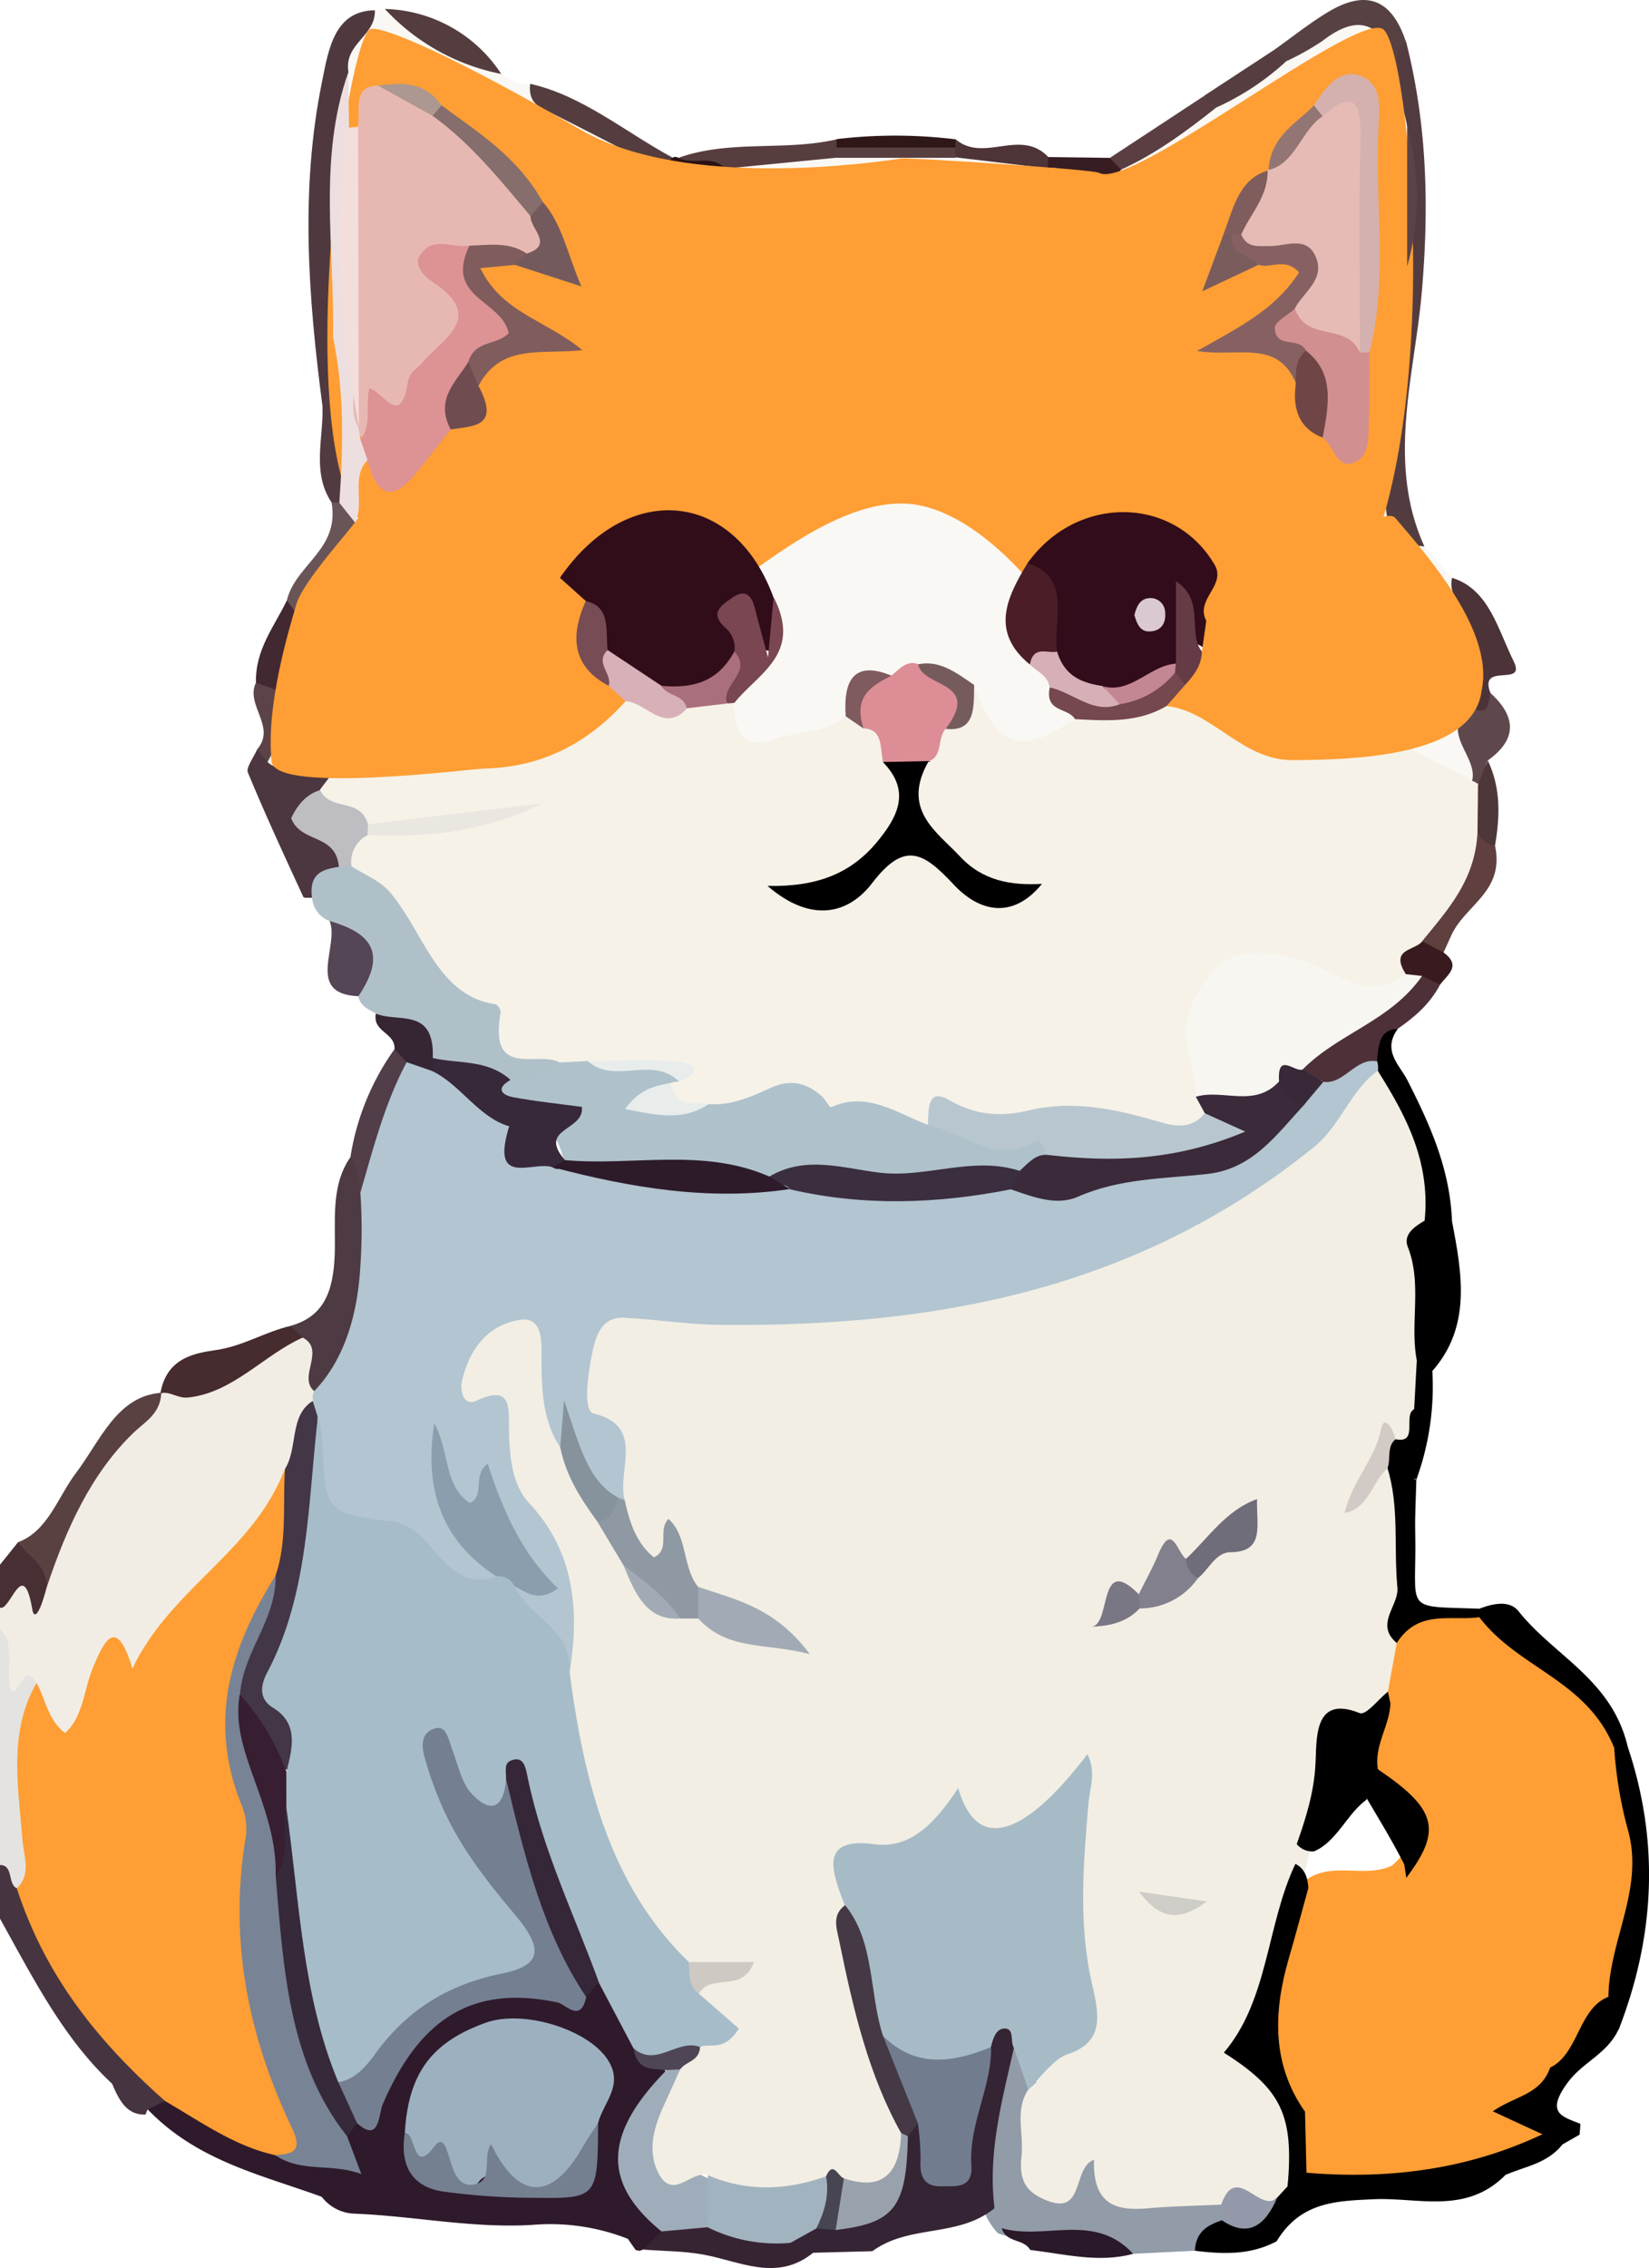 <svg xmlns="http://www.w3.org/2000/svg" viewBox="0 0 294.14 404.27"><defs><style>.cls-1{fill:#f2ede4;}.cls-2{fill:#463540;}.cls-3{fill:#e4e3e1;}.cls-4{fill:#472f34;}.cls-5{fill:#faf8f4;}.cls-6{fill:#b0c0c9;}.cls-7{fill:#4f393e;}.cls-8{fill:#533c40;}.cls-9{fill:#4c363f;}.cls-10{fill:#4d3a42;}.cls-11{fill:#594142;}.cls-12{fill:#4c3338;}.cls-13{fill:#462b2f;}.cls-14{fill:#422831;}.cls-15{fill:#574143;}.cls-16{fill:#553d3f;}.cls-17{fill:#544654;}.cls-18{fill:#543c3f;}.cls-19{fill:#5e484c;}.cls-20{fill:#513e48;}.cls-21{fill:#603f3f;}.cls-22{fill:#583d3f;}.cls-23{fill:#513b41;}.cls-24{fill:#5a3e41;}.cls-25{fill:#5c4348;}.cls-26{fill:#695558;}.cls-27{fill:#563d40;}.cls-28{fill:#362533;}.cls-29{fill:#4d3738;}.cls-30{fill:#4e3337;}.cls-31{fill:#301717;}.cls-32{fill:#371c22;}.cls-33{fill:#2b1114;}.cls-34{fill:#2e1a2b;}.cls-35{fill:#929ba8;}.cls-36{fill:#352433;}.cls-37{fill:#372433;}.cls-38{fill:#2a1929;}.cls-39{fill:#b2c5d1;}.cls-40{fill:#ff9e34;}.cls-41{fill:#433646;}.cls-42{fill:#f6f2e8;}.cls-43{fill:#e7b8b2;}.cls-44{fill:#310d1a;}.cls-45{fill:#320c1b;}.cls-46{fill:#dd9293;}.cls-47{fill:#d18f8f;}.cls-48{fill:#dc8d96;}.cls-49{fill:#d4b1ae;}.cls-50{fill:#eddfdf;}.cls-51{fill:#805c5d;}.cls-52{fill:#876162;}.cls-53{fill:#f3dedc;}.cls-54{fill:#4b1e27;}.cls-55{fill:#794651;}.cls-56{fill:#866e6d;}.cls-57{fill:#745a5d;}.cls-58{fill:#75474e;}.cls-59{fill:#6f4c4f;}.cls-60{fill:#704546;}.cls-61{fill:#d6afb7;}.cls-62{fill:#765b5c;}.cls-63{fill:#584040;}.cls-64{fill:#5b4347;}.cls-65{fill:#7f5d5c;}.cls-66{fill:#7b5c5d;}.cls-67{fill:#937573;}.cls-68{fill:#7f5a5f;}.cls-69{fill:#ac9891;}.cls-70{fill:#4e3039;}.cls-71{fill:#391b1f;}.cls-72{fill:#afc2cc;}.cls-73{fill:#37283a;}.cls-74{fill:#bdbdc2;}.cls-75{fill:#a6bcc9;}.cls-76{fill:#9db0c0;}.cls-77{fill:#788395;}.cls-78{fill:#747f92;}.cls-79{fill:#9fadba;}.cls-80{fill:#36293a;}.cls-81{fill:#352738;}.cls-82{fill:#747f90;}.cls-83{fill:#4f4655;}.cls-84{fill:#f2eee3;}.cls-85{fill:#a6bbc6;}.cls-86{fill:#9499a9;}.cls-87{fill:#717c8f;}.cls-88{fill:#a1b3bf;}.cls-89{fill:#453945;}.cls-90{fill:#99a2ac;}.cls-91{fill:#474552;}.cls-92{fill:#3b2a39;}.cls-93{fill:#8a9eae;}.cls-94{fill:#3b2e3f;}.cls-95{fill:#2d1b2a;}.cls-96{fill:#8f99a4;}.cls-97{fill:#86939d;}.cls-98{fill:#392838;}.cls-99{fill:#371e30;}.cls-100{fill:#f8f6f1;}.cls-101{fill:#b8c7cf;}.cls-102{fill:#eae6e0;}.cls-103{fill:#d8b0b8;}.cls-104{fill:#aa6f7c;}.cls-105{fill:#e8edec;}.cls-106{fill:#774c54;}.cls-107{fill:#653b45;}.cls-108{fill:#c38794;}.cls-109{fill:#dbc9d1;}.cls-110{fill:#e7bbb5;}.cls-111{fill:#cecac3;}.cls-112{fill:#a2abb5;}.cls-113{fill:#706d7a;}.cls-114{fill:#82808c;}.cls-115{fill:#d2cac5;}.cls-116{fill:#7a7785;}.cls-117{fill:#cfcdc7;}</style></defs><g id="Capa_2" data-name="Capa 2"><g id="Capa_1-2" data-name="Capa 1"><path class="cls-1" d="M28.77,248.24l-.17.14C37,245,45.39,241.5,53.67,237.67c5,1.52,3.4,6.44,3.87,10.31a12.72,12.72,0,0,1-.53,2.68c-2.27,3.7-2.45,8.48-4.56,12.27-5.43,9.78-10.2,20.23-20.17,25.18-2.85,1.42-3.24,7.71-5.34,7.86-7.57.54-9.08,7.72-13,12.77s-6.12-2-8.92-4.14c-2.8-.13-4.45-1.22-4.31-5.09.1-3,.92-6.26-.74-9.14v-3.83c.72-4.67,3.35-6.44,7.14-6.51C11.35,266.62,19.4,256.82,28.77,248.24Z"/><path class="cls-2" d="M20,371.42c-8.64-8-14.14-18.89-20-29.43v-9.56c2.54-.95,3.48,1.38,4.71,3.1C10.28,348.14,16.6,360,26.82,368.4A7.91,7.91,0,0,1,30,373.64c-.39,2.5-2.22,2-3.63,2.35a3.59,3.59,0,0,0-.39.92C22.63,377.06,21.24,374.37,20,371.42Z"/><path class="cls-3" d="M3,336.58c-1.67-.72-.56-4.15-3-4.15V290.37c3,3,.85,7.27,2,11,1.65.88,2.14-5.32,4.51-1.39.09,9.37-.59,18.74.22,28.13C7.05,331.5,7.79,335.94,3,336.58Z"/><path class="cls-4" d="M8.31,283c-1.4,5.27-2.27,5.47-2.54,3.92-1.66-9.77-3.92.38-5.77-.36v-7.65l3.21-4C7.5,275.37,9.67,277.66,8.31,283Z"/><path class="cls-5" d="M254.08,97.4,259,103c2.47,3.17,5.68,5.78,2.88,11.18-2.06,4,2.79,7.26,1.85,11.46-2.15,4.54,2,9.91-1.38,14.3-6.9-.93-14-1.22-16.86-10.92-.39-1.38-2-2-3.27-2.67-5.54-6.72-12.09-10-20.22-8.43-4.28.83-7.31-1.15-8.59-6.2.15-7-.06-13.62-7.69-15.8-7.85-2.25-14.94-2.14-20.46,5.92-2.81,4.72-3.35,9.46-.08,14.22a21.37,21.37,0,0,1,3.63,5.06c1,2.93,4.2,4.65,3.3,8.55-8,7.85-14.27,6.62-19.6-3.83-2.16-2.93-4.75-4.8-8.21-4.58-1.72.33-3.43.58-5.15.83-5.26-.74-5.83,4.84-8.07,8.18-3.93,3.37-8.59,4-13.19,4.52s-8.11-1.34-8.54-7.56a11.72,11.72,0,0,1,4.28-8.45c3.56-3.18,4-6.94,2.12-11.38-5.4-12.31-15.27-16.19-25.88-10.11a47.43,47.43,0,0,0-8.67,7c1.08,12.41,1.11,12.54-11.36,15.63-3.56.89-5.54,3-7,6.76-1.36,3.5-1.51,8.33-5.86,9.44-9.28,1.45-18.19.87-25.95-6.26a11,11,0,0,1-.32-4.63c1-5.44,4.55-9,7-13.39A9.8,9.8,0,0,1,61,109.1c-2.58.33-5.25,1.5-6.42-2.42-.4-6.21,6.61-7.86,6.32-14,1.31-3.68-.32-8.64,3.57-11.2,7.31,4.72,10.63-3.14,15.32-6.65,2.9-1.34,5-3.44,5.11-7.4,1.88-4.64,4.78-7.49,9.59-7.18-1.89-2.09-4.38-2.73-6.11-4.7s-3.88-4-3.26-7.07c.68-3.42,3.48-3.34,5.88-3.61s4.74.69,7.25,1.16c.18-3.78-1.88-6-3.23-8.59-4.58-7.29-11.2-11.66-17.39-16.63-2.74-2.17-5.61-3.72-9-2.59-2.4.87-2.94,4.45-5.48,5.13A3,3,0,0,1,61.16,22c-1.4-2.64-1.22-5.54-1.09-8.44.53-5.28,3.44-8.67,6.8-11.71l1.78-.23c7,3.64,14.22,6.81,20.76,11.58,1.64.9,3.17,2.25,5.16,1.76,7.49,5.88,15.9,9.61,24,14,4.12,2.21,8-1.73,12.12-.52,6.34-.4,12.63-1.5,19-1.91,6.66,0,13.31-.1,20,.08,5.29,1.51,10.87.24,16.11,2.2,4.42.23,8.82,2.52,13.29.32,6.12-2.83,11.34-7.56,17.08-11.2a143.86,143.86,0,0,0,13.2-8.59,33.48,33.48,0,0,1,6.35-4.06c8.6-4.91,10.18-4.2,14.53,6.54.88,4,1.64,8.06,2.15,12.17.11,7.64,0,15.27,0,22.9-1.52,12.12-1.75,24.38-3.15,36.52C248.62,88.89,249.57,94.09,254.08,97.4Z"/><path class="cls-6" d="M67,180.62c-1.25-.72-2.67-1.2-3.11-3.05-1.27-4.7-.25-10.6-5.14-13.41A4.85,4.85,0,0,1,55.66,160c-2.29-4.88.05-6.78,3.7-7.84a10.13,10.13,0,0,1,2.58,0c5.28,1.24,9.19,4.85,12.76,9.46,4.09,5.3,6.89,12.34,13.48,14.52.5.17.83.91,1.3,1.11,4.23,1.79-2.08,6.36,1.38,7.78,3.22,1.32,7.11.51,9.52,4.33-1.24,5.11-4.88,5.1-8.4,5.38-5-1.43-10.06-2.4-14.9-4.43C74.49,186.06,70.49,183.72,67,180.62Z"/><path class="cls-7" d="M66.87,1.83c.16,4.66-5.54,5.89-4.72,11-1.72,15.91-.22,31.9-.72,47.84-.66,4.2,1.56,9.71-3.91,11.72-2.52-19.24-4-38.53-.1-57.72C58.59,8.84,59.61,1.92,66.87,1.83Z"/><path class="cls-8" d="M254.08,97.4c-8.82-.65-6.79-8.84-6.52-14.43.56-11.87,2.23-23.66,3.45-35.48a106,106,0,0,0,0-24.79c-.47-3.72-2.6-7-2-11-.73-2.19-1.21-4.24,1.79-4.32,3.76,14.8,4.16,29.46,2.78,45.07C252.25,67.11,247.33,82.61,254.08,97.4Z"/><path class="cls-9" d="M60.44,154.51c-2.78.44-5.38,1.1-4.78,5.53-.54-.06-1.43.11-1.57-.2-3.38-7.33-6.78-14.66-9.88-22.16-.35-.86,1.07-2.72,1.66-4.11a3.21,3.21,0,0,1,3.28-.29c2.12.59,4.27.26,6.41.32,6.58.18,6.8,3.41,3.07,8.58-2.06,1.82-2.93,3.53-.24,5.8C60.18,149.5,62.92,151,60.44,154.51Z"/><path class="cls-10" d="M56,247.93c-2.9-2.54,2.15-7.31-2-9.51-1-.39-2.08-.5-2.23-2.07,5.84-1.62,7.71-5.87,7.94-12.85.18-5.69-.78-12.07,2.76-17.19,3.27.05,3.23,3.17,3.87,5.66,1.52,11,.4,21.6-4.11,31.52C61,246.24,60.19,250.53,56,247.93Z"/><path class="cls-11" d="M8.31,283c.07-4.21-3.3-5.48-5.1-8.1,5.36-2,7.06-8,10.36-12.37,4.32-5.69,7.27-13.71,15.2-14.27-.15,3.78-2.92,5.16-4.95,7.12C16.21,262.73,11.81,272.51,8.31,283Z"/><path class="cls-12" d="M262.43,125.92c-.4-5.27-4.77-8-6.29-13.16l6.19-.32C262,108.66,258.2,107,259,103c6.6,2,8.18,9.21,11,14.87,2.34,4.72-6.25.07-4.18,5.58.59,1.46,1,3.18-.33,4.12S263,127.57,262.43,125.92Z"/><path class="cls-13" d="M51.8,236.35,54,238.42c-6.94,3.09-12.39,9.8-20.39,10.68-2,.22-3.33-1.23-5-.72,1.08-6.47,6.32-7.2,10-7.75C43.34,239.94,47.34,237.38,51.8,236.35Z"/><path class="cls-14" d="M59.16,112.5c-.52,5.11-4.3,7.79-6.41,11.71-2.77.69-6,3.07-7.09-2.54-.15-5.9,3.28-10,5.51-14.65,1.24-.51,2.07.23,2.8,1.27C54.94,111,58.06,110,59.16,112.5Z"/><path class="cls-15" d="M250.76,7.38c-1.35,1-1.6,2.65-1.79,4.32-2.68-8.36-7.17-9-13.11-4.38a47,47,0,0,1-6.43,3.6c-.89-.42-2-.54-2.19-2,3.24-2.29,6.37-4.81,9.73-6.82C243-1.5,248-.91,250.76,7.38Z"/><path class="cls-16" d="M118.05,30.22c-7.1-3.65-14.19-7.33-21.32-10.9-1.77-.89-2.41-2.27-2.16-4.38,9.35,2.09,17,8.64,25.41,13.16C119.84,29.44,118.81,29.67,118.05,30.22Z"/><path class="cls-17" d="M58.79,164.16c6.58,1.93,10.75,5.12,5.14,13.41C54.35,177.2,60.61,168.57,58.79,164.16Z"/><path class="cls-18" d="M89.41,13.18A38.37,38.37,0,0,1,68.65,1.6,25.53,25.53,0,0,1,89.41,13.18Z"/><path class="cls-19" d="M262.43,125.92c2.56,1.84,3.18.11,3.35-2.47,4.69,4.25,4.92,8.3-.4,12.1-.78,1.15-.09,2.89-1.14,3.94a1.26,1.26,0,0,1-1.65-.31C263.72,134.74,256.46,130.44,262.43,125.92Z"/><path class="cls-20" d="M64.2,212.59c-.32-2.19-.08-4.58-1.7-6.28A45,45,0,0,1,70.38,187a3.78,3.78,0,0,1,2.75,2.75C71.5,198,70.25,206.59,64.2,212.59Z"/><path class="cls-21" d="M258.81,166.87l-1.31,2.89c-1.86,1.17-3,0-3.95-1.7,1.3-7.69,6.08-13.18,9.22-19.72,1.89-.5,2.92.89,3.9,2.39C268.46,159,261.21,161.34,258.81,166.87Z"/><path class="cls-22" d="M149.16,28.12l-19.79,1.94c-2.54-2.18-6.08,1.61-8.4-1.91,9.23-3.3,18.92-1.16,28.25-3.31a2.54,2.54,0,0,1,.86,1.67A2.34,2.34,0,0,1,149.16,28.12Z"/><path class="cls-23" d="M57.52,72.34c2.65-3.68.87-8.28,1.88-12.3,4.34,2.07,3.43,6.65,3.61,10.6a75.18,75.18,0,0,1-1.37,17.91c-.57,1.22-1.4,1.56-2.5,1C55.57,84.21,57.73,78.13,57.52,72.34Z"/><path class="cls-24" d="M216.93,19.18c-5.38,4.29-10.88,8.3-17,11.08-.74-.59-1.78-.81-1.95-2.12l16.74-11C215.59,17.62,216.71,17.77,216.93,19.18Z"/><path class="cls-25" d="M45.66,121.67l7.09,2.54-.48,3.13c-1.35,2.95.35,8.08-4.49,8.55l-1.91-2.32C49.36,129.51,43.69,125.69,45.66,121.67Z"/><path class="cls-26" d="M59.14,89.56c.46,0,.92,0,1.39,0,1.73.32,2.29,1.91,2.81,3.54-.61,6.08-6.78,7.64-7.94,13.27-.22,1.91-1,3-2.8,2.58L51.17,107C52.75,100.54,60.63,98,59.14,89.56Z"/><path class="cls-27" d="M216.93,19.18l-2.19-2.08,12.5-8.18,2.19,2A47,47,0,0,1,216.93,19.18Z"/><path class="cls-28" d="M72.54,189.33,70.38,187c.12-3-3.95-3-3.34-6.33,3.95,1.68,10.54-1.22,10.15,8a2,2,0,0,1,.5,1.51c-.06.56-.14.83-.25.84C75.3,192.5,73.9,191,72.54,189.33Z"/><path class="cls-29" d="M266.67,150.73a3.79,3.79,0,0,1-3.12-2.54c-2-2.81-2-5.59.08-8.35l1.75-4.29C267.71,140.39,267.57,145.52,266.67,150.73Z"/><path class="cls-30" d="M186.89,30l-16.41-1.95a2.26,2.26,0,0,1-.93-1.6,2.44,2.44,0,0,1,.87-1.66C175.47,29.14,182,22.75,187,28,187.87,28.72,187.84,29.4,186.89,30Z"/><path class="cls-31" d="M170.42,24.83q0,.72,0,1.44a41.18,41.18,0,0,1-21.2,0q0-.73,0-1.47A88.44,88.44,0,0,1,170.42,24.83Z"/><path class="cls-32" d="M186.89,30l.07-2,11,.14L200,30.26C195.54,34.86,191.25,29.27,186.89,30Z"/><path class="cls-33" d="M121,28.15c2.68,1.36,5.93-.69,8.4,1.91-3.77.57-7.5,4.18-11.32.16L120,28.1A.87.87,0,0,1,121,28.15Z"/><path class="cls-34" d="M26.35,376l3.09-1.49c7.72-1.71,13,5.69,19.93,7.11,4,.64,8.32,5.37,11.67-1.39a6.59,6.59,0,0,1,1.83-3.2c2.45-1.69,3.53-4.64,4.94-7.31,6.84-12.9,17-17.63,29.59-16.08,2.12.26,4.21,1.36,6.26-.28a5.4,5.4,0,0,1,3.25-1c4.51,1.67,5.85,6.55,8,10.66.75,2.43,2.84,3.75,3.74,6.07a4.08,4.08,0,0,1-.33,2.75c-6.86,8.48-6.06,16.81.21,25.11.43,3.48-2.27,3-3.75,4l-.68.26-.7-.14c-.47-.66-.94-1.32-1.4-2A37.84,37.84,0,0,0,95,396.58c-10.69.66-21.2-1.59-31.81-2a7.68,7.68,0,0,1-5.8-3C46.59,387.64,35.22,385.21,26.35,376Z"/><path class="cls-35" d="M213.14,401.19l-11,.55c-7.84-3.08-16.28-.78-24.15-3.68a11.72,11.72,0,0,1-2.82-5.13c-1.22-9.81-.72-19.27,4.36-27.74,4.8-1.28,4.51,3.28,5.45,6.43a57.55,57.55,0,0,1-.25,6.56c-.31,9.77.07,10.1,7.58,6.59,1-.46,2.24-1.55,2.92-.35,5.06,8.87,13.22,4.95,20,6.78a7.65,7.65,0,0,1,2.24,1.06,4.06,4.06,0,0,1,1.26,2.26C218.6,398.74,215,399,213.14,401.19Z"/><path class="cls-36" d="M180.86,365c-2.09,9.38-4.7,18.67-3.46,28.6-6.54,5.34-15.12,2.8-21.79,7.67l-10.58.28c-1.63.45-3.36,1.37-4.43-1.14.27-3,2.34-3.84,4.33-4.75a12.11,12.11,0,0,1,3.57-.53c9.62.62,11.18-7.62,12.75-15.83.8-1.11,1.74-1.72,3-1.09a11.54,11.54,0,0,1,2,4c.52,1.39.87,3.22,2.6,3s2-2,2.19-3.47a113.24,113.24,0,0,1,4.55-18c1.1-1.67,2.36-3.38,4.32-2.52C181.23,361.77,181.3,363.46,180.86,365Z"/><path d="M213.14,401.19c.18-3.53,2.41-4.58,4.8-5.43,3-1.2,6.41-1.72,8.21-5.45a29.14,29.14,0,0,0,1.66-3.36c2.28-3.21-1-10.18,5.26-10.71,2.24,2.25,2,6.08,4,8.44,7,4.06,13.91,2.85,20.95.31,3.84-1.38,8.2-4.49,10.56,2.65-7.07,7.17-15.6,4-23.58,4.37-6.54.31-13,.41-17.28,7.49C223.05,402,218.12,401.81,213.14,401.19Z"/><path class="cls-37" d="M141,399.78l4.07,1.75c-6.51,5.29-13.09,1.51-19.7.33-3.48-.62-7-.6-10.59-.87l3.26-3.25c2-3.39,5-3.26,8.09-3.08C131.22,395.66,136.92,394.45,141,399.78Z"/><path class="cls-38" d="M183.78,401.05c-1.25-2.11-4.21-1.14-5.11-3.88,7.72,2.23,16.5-2.95,23.46,4.57C196,403.41,189.89,401.78,183.78,401.05Z"/><path class="cls-39" d="M72.54,189.33l4.5,1.55c6.81-1.17,11.17,4.13,14.57,9.25a13.86,13.86,0,0,0,8.32,6.27c13.63,1.34,27.11,5.06,40.9,2.81a113.65,113.65,0,0,0,38.46,0c18.14-.09,36.69,1.82,51.49-14.45,1.61-1.42,3-3.15,4.87-4.17,3.47-1.24,6.68-5,10.65-1.57a5.55,5.55,0,0,1,.14,3c-5.37,12.73-14.85,20.35-25.35,25.9-31.59,16.68-64.63,24.66-99.44,20.53a24.47,24.47,0,0,0-7.35,0c-5.86,1.08-8,6.29-4.06,11.4s4.64,10.48,2.5,16.62a3.38,3.38,0,0,1-1.86,1.59c-4.78-2-9.93-3.68-9.31-11.63-.86.24-.91,1.48-1.68,1.87-5.85-2.11-4.77-8.26-5.73-13.24-.39-2,.14-4.84-2.52-5.2-1.75-.24-3.2,1-4,2.67-1.73,3.5,1.21,3.45,2.67,4.32a5.93,5.93,0,0,1,2.94,5.3c.12,8.42,3.6,15,7.83,21.44,5.17,7.87,5,16.34.69,24.78-4.79-3.74-9.14-7.91-10.66-14.85-.21-1.89,4.63-1.46,1.61-4.56-3.44-3.51-3.33-11.32-10.67-10.46-2.84.33-3.44-5-3.62-10.37-.08,7.9,3.14,11.88,6.3,15.95,1.89,2.42,5,4.16,3.92,8.51-4.65,3.59-8.31.33-11.77-2.62s-6.69-5-11-5.47c-9.94-1.16-10.71-2.42-10.87-14.26,0-2.53-.06-5.07,0-7.6a5,5,0,0,1,.86-2.92,2.25,2.25,0,0,1,.21-1.78c5.65-5.94,7.73-14.14,8.2-22.26a96.73,96.73,0,0,0,0-13.08C66.59,204.65,68.67,196.55,72.54,189.33Z"/><path class="cls-40" d="M49.09,384.15c-7.15-1.55-13.28-5.94-19.65-9.65C18,364.37,8.19,352.65,3,336.58c2.6-2.51,1.29-5.51,1-8.59-.72-9.5-2.56-19.22,2.52-28,1.61,2.83,2,6.58,5.09,8.92,3.24-2.91,3.36-7.73,4.92-11.53,2.36-5.76,4.36-8.85,7.09,0,7.1-14.59,21.41-20.59,27.2-35.54,4.11,6.2,2.58,12.67.71,19.16-7.28,12.92-12.28,26.26-5.72,41.8.47,1.11.32-.32.21.89a117.42,117.42,0,0,0,8.16,55.46C56.17,384,53.58,386.26,49.09,384.15Z"/><path class="cls-41" d="M49.17,280.81c2.1-6.15,1.23-12.66,1.67-19,2.33-3.65.73-9.48,4.94-12.09l.87,2.77c-.61,15,1.69,30.39-5.23,44.4-1.4,2.83.25,5.39,1.43,7.92,1.79,3.82,2.77,7.69-1,10.88-6.19-1.86-7.92-8-9.86-13.95C42.49,293.87,47.4,288.08,49.17,280.81Z"/><path class="cls-42" d="M263.63,139.84c0,2.78-.05,5.57-.08,8.35-.32,8.55-5.26,13.93-9.85,19.55-.23,3.07-1.56,5.65-2.76,8.3-3,3.1-6.53,2.39-10,1.59a38.57,38.57,0,0,1-7-2.42c-12-5.31-22.08-.24-18.36,18.21.2,1.86.72,3.71.18,5.6-2.56,5.45-7.07,4.86-10.76,3.42-12-4.68-24.27,1.47-36.19-2.1-.6-.18-1.34,1-1.94,1.62-5.93,4.16-11.94-.92-16.58-2.5-8.71-3-16.39-.31-24.51,0-2.72-.26-5.5-.42-7-3.83-.22-.74-.39-1.52-.56-2.27-4.51-3.65-9.55-.67-14.26-1.6a5.57,5.57,0,0,1-4.19-2.42c-4-2.06-12.6,3.08-10.46-8.92a1.81,1.81,0,0,0-.91-1.41c-10.34-1.46-12.83-12.84-18.77-19.89-1.82-2.17-4.64-3.21-7-4.76-2.63-4.18-.13-5.43,2.7-6.48,8.4.31,16.66-1.23,24.07-2.53-7.22,1-15.23,3-23.47,2.39-3.39-1.59-8.53-.1-8.89-6.94l3.28-4.32c-4.28-4-8.67,2.89-12.6-.64l4.49-8.55c3.1,7.67,9.72,4.21,14.63,6,3.66,1.3,7.91.31,11.9.34,12,1.91,22.42-2.64,32-10.72,4.1-.78,8,3.14,12.21.62a13.55,13.55,0,0,1,5.94.22,5.64,5.64,0,0,1,2,1.56c.11,5.51,2.14,8.31,7.09,6.51,4.25-1.54,9-.94,12.86-4.15,1.56-1,3.14-.74,4.73-.06,2.41,1.25,3.66,3.57,4.32,6.43,4.42,12.8.64,19.88-13.57,25.69a19.38,19.38,0,0,0,10.82-6.92c3.57-4.32,7.11-4.23,10.59-.25a19.92,19.92,0,0,0,9.43,6.22c.33.13.34-.08.27-.11-9.15-4.4-17.91-9.11-13.91-23.93a19.83,19.83,0,0,1,3.92-6.36c2.5-1.56,4.22-4.19,6.32-6.3,4.15,11.29,8,12.6,18,6.1,4-5.48,10.15-1.82,14.74-4.75,4-.56,7.61.88,10.71,3.64,5.37,4.8,11.76,4.38,17.92,5.24,5.41.75,6.05-5.52,9.06-8.29.48.32,1.24.51,1.38,1,2.87,9.34,10.89,10.22,17,14.18A1.83,1.83,0,0,1,263.63,139.84Z"/><path class="cls-40" d="M160.78,28.24c1.19-.18,34.16,1.94,35.24,2.56C201.76,34.13,241.75,2,246.67,5.18s11.69,74.41-6.61,102.51c-12,18.38-49.84-2.8-52.85,0-.31.28-12.54-17.89-26.43-17.94-14.94-.06-31.64,17.9-33,15.38-3.61-6.56-46.51,13.65-63.87-12.82-11.56-17.63-2-85.89,2.2-87.13,2.17-.65,15.42,5.12,37.44,17.94C122.28,34,156.43,28.9,160.78,28.24Z"/><path class="cls-43" d="M63.83,22.6c.6-2.85-1.15-7.28,3.62-7.34,3.67.86,7.34,1.69,10.46,4.34,7,5.19,13.43,11,18.51,18.75,1,3.53,3.69,7.83-2.65,8.07a16.5,16.5,0,0,0-9.59-.24c-2.64.65-7.6-.14-2.26,5.29,3.41,3.46,3.54,7.34-.34,10.2-5,3.65-5.93,15-15,10.7.35,3.21,1.19,6.89-3.63,5a8.87,8.87,0,0,1-.62-3c0-13.67-1.76-27.27-.85-41C61.74,29.6,61.25,25.67,63.83,22.6Z"/><path class="cls-44" d="M99.88,103c12-17.41,31.07-15.67,38.08,3.46a18.6,18.6,0,0,1,.3,8.34c-1.56,4.77-6.45-7-6.27,2.89-2.63,7-8.29,6-13.26,6.89-4.43-.39-7.45-3.83-10.71-6.74-2.37-2.3-1.53-6.82-4.44-8.75C101.84,107.51,100.14,105.86,99.88,103Z"/><path class="cls-45" d="M183.28,100.39c8.71-12.22,26.07-12.13,33.36.25,2.19,3.72-3.51,6.16-1.47,10a13,13,0,0,1,.15,5.37c-4.57-4.09-3.6,2.62-5.46,3.84-4,3.38-8.32,5.35-13.32,4.92-4.49.09-7.43-2.65-9.49-7A132.92,132.92,0,0,0,183.28,100.39Z"/><path class="cls-40" d="M99.88,103l4.6,4.12c2.34,4.07-.31,10.89,5.34,13.13,1.13,1.31,2.26,2.61,1.78,4.73-7,7.81-15.31,11.74-24.92,12-2.93.07-37,4.52-38.22-1.1-1.12-10.22,3.28-24.32,4.41-28.19,1.24-4.26,10.3-13.92,11-15.38C65,90,97.92,102.69,99.88,103Z"/><path class="cls-40" d="M214.39,116.12l.78-5.46c1.9,1.12,30.77-21.76,33.7-18.35,6.61,7.69,17.62,20.51,15.42,30.76-1.47,11.9-23,12.33-33.55,12.43-9.23.1-14.46-8.8-22.66-9.65-.84-2.44.8-3.61,1.89-5.07C211.48,119.28,212.4,117,214.39,116.12Z"/><path class="cls-46" d="M64.29,78.35c2.12-2.63.84-6,1.58-9.13,2.36.46,5.53,7.13,6.84-.87.36-2.26,1.71-2.58,2.72-3.8,3.35-4.09,11.49-8,1.59-14.38-1.28-.83-3.16-2.86-2.21-4.49,2.19-3.77,5.86-1.42,8.89-1.89a13.75,13.75,0,0,0,5.39,10.89c5,3.76,4.86,6.14-1,7.94-1.35.41-1.91,2.15-2.84,3.26-2.81,2.82-2.76,7.43-4.89,10.68-2.15,2.72-4.24,5.49-6.44,8.13-4.18,5-6.85,3.38-8.4-2.74C64.36,81.12,63,80.35,64.29,78.35Z"/><path class="cls-47" d="M244.28,62.83c0,4.12.05,8.25-.12,12.36-.11,2.76.17,6.18-2.68,7.28-3.14,1.22-3.57-3.18-5.58-4.46-2.67-4.24-.21-10.86-4.83-14.2-1.18-2.77-5.9-.69-5.55-5.26.22-3,2.77-3.34,4.67-4.27,4.76.88,9.84.88,12.95,6.35A6.77,6.77,0,0,1,244.28,62.83Z"/><path class="cls-48" d="M168.69,129.92c-1.51,1.55-.5,4.92-3,5.74a6.52,6.52,0,0,1-8.17.17c-.58-2.42.06-5.78-3.41-6-4.47-7.5-.08-8.7,4.94-9.45,1.43-1.15,2.72-2.76,4.75-2a19.7,19.7,0,0,0,4.37,2.15C174.33,123.18,173.1,126.43,168.69,129.92Z"/><path class="cls-49" d="M244.28,62.83h-1.69c-4.57-9.52-2.11-19.91-2.76-29.91-.25-4,.85-8.54-3.38-10.84a4.66,4.66,0,0,1-2.07-3.29c2.15-3.4,4.77-6.82,8.61-5.15s3,6.32,2.86,10C245.29,36.68,247.57,49.91,244.28,62.83Z"/><path class="cls-50" d="M64.29,78.35,65.55,82c-3,3.1-.45,7.71-2.21,11.16l-2.81-3.54c.69-9.9.92-19.77-1.13-29.53.29-15.81-2.71-31.87,2.75-47.26,0,3.32.07,6.65.11,10,.07,14.76-.3,29.53.85,44.25.24,3.09-.8,6.34.85,9.25Z"/><path class="cls-51" d="M83.53,64.54c1.17-4,5.13-2.91,7.21-5.15-1.27-6-11.56-6.22-7-15.6,3.46-.08,7-.78,10.23,1.42-.18,1.39-1.32,1.42-2.08,2l-6.22.58c3.9,8,11.47,9.11,18.23,14.63-7.57.8-14.49-1.2-18.53,6.33C83.77,67.91,82.55,66.86,83.53,64.54Z"/><path class="cls-52" d="M231,55c-1.27,1.16-3.65,2.37-3.61,3.46.14,3.84,4.31,1.44,5.58,4.06,0,2.2,0,4.41-1.78,5.85-3.35-8-10.21-4.61-17.67-5.81,7.89-4.42,14-7.5,18.2-14-2.46-2.76-5-.62-7.22-1.35-2.11-1.35-7,.77-5.14-5.55a4.35,4.35,0,0,1,2.39-1.19c2.67.28,5.35-.2,8,.38,3,.64,6.16,1.44,6.7,5.49C237,50.92,235.15,54.13,231,55Z"/><path class="cls-53" d="M64,76.25c-3-17.73-5.12-35.5-1.7-53.5l1.57-.14Q63.91,49.43,64,76.25Z"/><path class="cls-54" d="M183.28,100.39c8,2.44,4.49,10.08,5.27,15.79-1,2.47-3.44.91-4.85,2.27C176.61,112.65,179.54,106.53,183.28,100.39Z"/><path class="cls-55" d="M131,116.13A4.66,4.66,0,0,0,129.5,112c-3-2.6-1-4,1-5.37,2.11-1.52,3.48-1,4.17,1.86.49,2,1.06,4,2.33,8.71.51-5.53.74-8.14,1-10.75,5.17,10.11-2.76,13.54-7,18.83-.42.05-.84.09-1.26.1C126.64,121.66,132.29,119.56,131,116.13Z"/><path class="cls-56" d="M94.63,38.53C89.2,32.05,83.87,25.45,77.17,20.66c-.45-1.74-.17-2.64,1.57-1.89C85.37,23.64,92.34,28,96.82,36,96.6,37.43,95.92,38.34,94.63,38.53Z"/><path class="cls-57" d="M94.63,38.53,96.82,36c3.42,3.83,4.34,9.16,6.88,15.05L91.85,47.21l2.07-2C98.93,43.67,94.55,40.78,94.63,38.53Z"/><path class="cls-58" d="M211.4,122.08l-3.32,3.77c-5.2,3.05-10.77,2.61-16.32,2.34-1.27-2.14-5.4-1.14-4.52-5.63,4.19-3.17,7.5,3.51,11.59,1.41,3.86-.2,7-2.81,10.38-4.44A2.69,2.69,0,0,1,211.4,122.08Z"/><path class="cls-59" d="M83.53,64.54l1.8,4.21c4,7.47-1,7.14-4.94,7.81C77.55,71.17,81.3,68.13,83.53,64.54Z"/><path class="cls-60" d="M231.15,68.34c-.1-2.23,0-4.38,1.78-5.85,5.24,4.06,4.06,9.8,3,15.52C231.85,76.44,230.48,73.08,231.15,68.34Z"/><path class="cls-61" d="M199.72,125.53c-4.67,1.89-8.3-2.11-12.48-3-.39-2.29-2.33-2.78-3.54-4.11.68-3.48,3.11-1.87,4.85-2.27,1.36,4.5,4.6,5.61,8.16,6.14C197.37,123.82,200.72,121.9,199.72,125.53Z"/><path class="cls-62" d="M168.69,129.92c6.45-8.55-4-7.23-4.93-11.5,3.9-.84,6.92,1.58,10,3.67C173.71,126.13,174,130.51,168.69,129.92Z"/><path class="cls-63" d="M149.22,26.31l21.2,0c0,.6.05,1.21.06,1.82l-21.32,0C149.16,27.51,149.18,26.91,149.22,26.31Z"/><path class="cls-64" d="M251,22.7a45.21,45.21,0,0,1,0,24.79Q251,35.08,251,22.7Z"/><path class="cls-65" d="M221.41,41.8h-1.76c-.48,1-1,1-1.42,0,1.76-4.67,2.8-10,8-11.4.23.36.47.71.71,1.06C227.54,36.68,225.76,40.17,221.41,41.8Z"/><path class="cls-66" d="M218.23,41.8h1.42c-.15,3.93,3.35,3.43,4.81,5.41l-10,4.71Z"/><path class="cls-67" d="M234.38,18.79l1.53,1.94c-1.73,5.33-2.87,11.48-9.79,9.59l.14.09C226.61,24.29,231.11,22.13,234.38,18.79Z"/><path class="cls-68" d="M159,120.43c-3.53,1.81-6.91,3.73-4.94,9.45l-3.2-2.2C150.3,120.24,153.14,118,159,120.43Z"/><path class="cls-69" d="M78.74,18.77l-1.57,1.89-9.72-5.4C71.6,14.73,75.7,14.43,78.74,18.77Z"/><path d="M259,217.7c1.83,9.4,3.43,18.76-3.46,26.63-2.11.8-3.4-.48-4.46-2.38-1-8.3-4.24-16.73.92-24.73C254.36,215.67,256.68,216.09,259,217.7Z"/><path d="M281.89,378.56c0,.64-.08,1.29-.13,1.94l-3.05,1.74c-1.56.77-3.13,0-4.69,0-1.55-.5-3.11-1-4.63-1.59-2.07-.84-4.11-2.15-4-5.15.12-2.61,2.23-3.36,3.95-4.1,2.31-1,4.48-2.12,5.86-4.65a94.49,94.49,0,0,0,5.77-8.71c1.54-2.61,3.31-4.93,6.48-3.13a6.59,6.59,0,0,1,1.25,6.85c-2.05,4.38-6.34,5.75-9.1,9.5C275.68,376.64,278.59,377.25,281.89,378.56Z"/><path d="M288.72,361.8l-1.82-5.86c-.23-14.85.33-29.67,1-44.49a1.59,1.59,0,0,1,2.46-.05C296.07,328.48,295.16,345.26,288.72,361.8Z"/><path d="M290.36,311.4l-2.42.19c-8.06-7.55-17.92-12.45-24.42-22.35a2.91,2.91,0,0,1,.36-2.49c2.4-.92,5.36-1.59,7,.46C277.35,295.3,287.53,299.36,290.36,311.4Z"/><path d="M259,217.7c-1.63,1.16-3.25,1.48-4.83-.12-3.58-8.56-7-17.18-8.37-26.7a4.57,4.57,0,0,0-.14-1.69c-1.25-4.05-1.89-7.57,3.65-5.77-2.79,3.87.33,6.41,1.71,9.08C255,200.33,258.65,208.28,259,217.7Z"/><path class="cls-70" d="M249.26,183.42c-3.35.09-3.35,3.05-3.64,5.77-3.75-.78-5.89,4.18-9.57,3.65-1.15-1-3.16-.23-3.74-2.43,2-7.22,8-8.57,12.8-11.57,2.78-1.76,6-2.51,8.22-5.46,1.78-.65,3-.07,3.55,2.12C255,179.06,252.24,181.36,249.26,183.42Z"/><path d="M263.88,286.75c0,.5,0,1,0,1.52-4.14,4.67-9.71,3.73-14.7,5.07-4.86-2.58-2.53-7-2.17-11,3-5.82-1.09-13.89,4.33-19l1.3.44c-.07,3.11-.27,6.22-.2,9.32C252.76,287.5,249.91,286.26,263.88,286.75Z"/><path d="M252.73,242.5l2.76,1.83a48.36,48.36,0,0,1-2.86,19.44l-.3-.23c-3.1-3.17-1.92-7.61-2.55-11.52C249.59,248.35,249.79,244.85,252.73,242.5Z"/><path class="cls-71" d="M256.88,175.5,253.67,174c-1,.77-2,1-2.87-.31-3-4.62,1.55-4.19,2.9-5.91l3.8,2C260.76,172.18,258.18,173.75,256.88,175.5Z"/><path class="cls-72" d="M99.83,189.39l5-.27c4.1,1.87,8.39.33,12.56.91,1.53.22,4.11-1.12,3.76,2.75a5.12,5.12,0,0,0-1.45.24c-1.87,1.88-2.14,3.63.64,4.34,2,.51,4.11.83,6-.56,3.94.33,7.56-1.26,11.09-2.87s6.38-1,9.18,1.5c.64.57,1.38,2.06,1.67,1.93,6.29-2.91,11.63,1,17.2,3.13,1.55-1.61,3.28-2.12,5.23-1.11,3.89,2,7.48,4.19,12.18,1.72,2.71-1.42,5.28.74,4.54,5.21a6.41,6.41,0,0,1-5.51,3.67c-14.9,2.5-29.88.28-44.82.94-11.48-.33-22.89-1.89-34.32-2.9-.8-.11-2.09-.25-2.19-.84-1.15-6.51-5.41-8.37-10.09-10.28-2-.83-4.32-3.69.54-4.41A13.46,13.46,0,0,0,99.83,189.39Z"/><path class="cls-73" d="M91.06,192.49c-2.84,1.63-1.36,2.74.45,3.08,4.11.77,8.28,1.19,12.28,1.73.53,4.34-8.06,3.72-3,9.5-.42,1.24-1,2.07-2.26,1.25-3.43-1.2-11.14,3.76-7.7-7.29-5.5-1.58-8.72-7.51-13.81-9.88l.15-2.29C81.86,189.67,86.93,188.78,91.06,192.49Z"/><path class="cls-74" d="M57.1,140.85c1.89,3.86,7.18,1.22,8.54,6.08,1,.71.92,1.35-.09,1.93a5.37,5.37,0,0,0-2.86,5.55l-2.25.1c-.52-6-6.75-4.12-8.5-8.66C53,143.57,54.59,141.57,57.1,140.85Z"/><path class="cls-75" d="M51.11,315.75c1.11-4.33,2.11-8.59-2.4-11.34-2.57-1.57-2.28-4-1-6.38,7.37-14,7.2-30,9-45.56a23.47,23.47,0,0,1,.73,3.66c.53,13.45.5,13.59,12.39,15.06,3.35.42,5.39,2.64,7.49,5.11,3.11,3.63,6.39,6.64,11.21,4.65,1.81-1.18,3.33-1.62,3.32,1.8,2.54,5.72,9.95,7.19,9.81,15.26,2.54,2,3,5.25,3.57,8.29,3.06,15.85,9,29.93,18.58,41.8,1.13,1.8,1.59,4.12,3.17,5.59A11.94,11.94,0,0,1,128,355c6.1,8.77,5.6,10.42-3.81,12.6-3.75-.75-8.11,2.13-11.21-2.52l-6.22-11.79c-6.18-5.37-7.59-14-10.8-21.4-1.47-3.4-.73-8.15-4.45-10.13-6.11,3.35-9.76.16-12.26-6.22,2.84,8.72,7.92,15.54,13.16,22.32,7.08,9.15,5.94,13.34-4.34,16.25-7.56,2.14-14.26,5.51-19.08,13.17-2.3,3.65-5.5,6.31-9.9,4.28-7.21-10.68-7-23.88-9-36.32-.61-4,.09-8.18-1.15-12.12C48.72,320.29,48.8,317.59,51.11,315.75Z"/><path class="cls-76" d="M72.21,380.21c.61-10.61,4.73-16.2,14.48-19.68,6.68-2.38,18.27,1.2,21.76,6.68,2.86,4.49-.81,7.54-1.76,11.19-3.25,10.53-6.15,12.93-13.47,12.46-2.93-.19-5.91-6.65-8.89-.17C80.06,387.57,74.39,386.63,72.21,380.21Z"/><path class="cls-77" d="M49.17,280.81c.1,8-5.75,13.5-6.36,21.18,2.92,10.56,8.44,20.23,8,31.93,1.08,14.17,2.62,28.22,9.28,40.66a19.67,19.67,0,0,1,1.83,6.22l2.53,6.72c-5.38-2-10.69-.19-15.36-3.37,2.57-.26,5.17-.26,3-4.81-7.79-16.31-11.38-33.55-8.2-52.26a11.24,11.24,0,0,0-.88-5.54C36.92,306.25,41.42,293.21,49.17,280.81Z"/><path class="cls-78" d="M60.34,371.14c2.94-.44,4.92-2.73,6.67-5.15,5.93-8.18,13.56-12.39,22.5-14.2,6.93-1.4,7.62-4.22,2.44-10.39-4.8-5.71-9.43-11.51-12.71-18.56A65.85,65.85,0,0,1,76,314.16c-.61-2-1.3-4.74,1-5.85,2.66-1.29,2.94,1.7,3.7,3.65,1,2.6,1.63,5.75,3.3,7.61,2.8,3.13,5.78,3.75,6.28-2.51.83-.19,2-.1,2.11.76,2.07,13.58,9.29,24.91,12.18,38.12-1,4.73-3.57,1.37-5.09,1C84.64,353.8,75,359.4,68.26,375.11c-.74,1.72-.53,7-4.56,3.35C61.09,377,59.58,374.76,60.34,371.14Z"/><path class="cls-79" d="M126.22,397l-8.22.75c-10.61-8.64-10.34-17.34.89-28.75,1-1.16,2-1.08,2.87.2a4.48,4.48,0,0,1,.12,2.79c-3.8,8.18-2.26,13.87,5.58,16.77C128.59,391.82,128.34,394.6,126.22,397Z"/><path class="cls-80" d="M60.34,371.14l3.36,7.32-1.78,2.34c-10.44-13.17-11.35-29.9-12.75-46.45,2.33-3.66-.88-8.52,1.91-12.08C53.41,338.76,53.9,355.72,60.34,371.14Z"/><path class="cls-81" d="M104.55,355.94c-7.73-11.48-11-25.21-14.29-38.88.08-1.17-.48-2.7.88-3.25,2.4-.95,2.64,1.44,3,3.1,2.67,12.88,8.28,24.35,12.67,36.4Z"/><path class="cls-82" d="M72.21,380.21c2.06-.22,1.29,7.69,5.27,2.39,1.54-2.05,2.14.39,2.55,1.64.87,2.72,1.63,5.86,4.82,5.07s1.17-5,2.75-7.12c4.85,10,10.76,10.21,16.24.67.88-1.54,1.9-3,2.85-4.46-.09,13.38-.09,13.49-11.51,13.36a122.69,122.69,0,0,1-16.13-1.12C74.08,389.92,71.18,386.64,72.21,380.21Z"/><path class="cls-83" d="M121.32,368.87l-2.43.12c-2.45-.29-5.28.23-5.87-3.89,4,3.53,7.88-1.79,11.86-.22C125.07,367.89,124,369.35,121.32,368.87Z"/><path d="M275.13,380.43l3.58,1.81c-2.72,3.42-6.61,3.89-10.09,5.4-3.35-2.66-6.31-1.17-9.86.16-8.47,3.17-17.21,3.85-25.72-.52,1.27-1.25,2.72-2.35,4.36-2.29C250.16,385.49,262.34,379.46,275.13,380.43Z"/><path class="cls-84" d="M121.32,368.87c1.06-1.48,3.39-1.42,3.56-4,1.84-.8,4.18,1,6.92-3.28l-7.15-6.24c-.3-5.42,3.39-3,5.15-3.82-2.17-.25-4.88.71-6.93-1.81-13.94-13.41-18.7-32-21.27-51.71,1.92-11.47.59-21.81-7.26-30.14-2.79-3-3.34-7.52-3.51-11.41-.23-5.07,1-10-6-6.72-1.89.88-2.91-1.53-2.42-3.61,1.41-6,4.81-9.91,10.18-10.85,3.44-.6,4,2.26,4,5.43,0,6-.08,12.08,3.31,17.22,3.95,2.78,4,9.16,8.13,11.8a96.65,96.65,0,0,1,5,8.51c1.93,4.32,4.39,7.83,9,8.12a12.22,12.22,0,0,1,3.3.69c3.49,2.88,7.94,1.89,11.58,3.87-3.92-4-10-1.86-13.8-6.56-2.26-2-2.17-6.37-7.23-5.91-3.81.35-7-5-4.45-11.08-1.44-5.18,3.78-13.2-5.54-15.4-2-.47-1-7.52-.08-11.56.76-3.39,2.14-5.69,5.58-5.52,5.68.29,11.42,1.21,17,1.26,37.69.38,74.05-5.84,106.08-31.77,4.62-3.75,6.54-10.15,11.29-13.51,5,7.94,9.42,16.16,8.36,26.7-1.64,1-3.9,2.38-3,4.7,2.6,6.62.33,13.58,1.6,20.22-.16,2.9-.31,5.79-.47,8.68-2.27,2.22,2.16,8.43-3.71,8.54-2.75-.22-3.48,2.42-4.64,4.45,1.45-2.16,2.79-5.08,5.14-1a51,51,0,0,1,.19,19.51c.57,3.4-4.18,6.74-.09,10.18,2.52,3.21,1.12,6.3-.19,9.39-8.36,8.78-10.08,11.84-15.32,27.26a28,28,0,0,1-.83,3.87c-2.63,9-5.28,17.92-7.89,26.89-.72,2.46-2,4.84.28,6.87,6.79,6.14,5.4,14.41,4.48,22.58l-1.84,2c-1.62,1.33-4.2,2.78-5.17,1.06-2.16-3.86-3.29.79-4.85.2-4.34.21-8.69.27-13,.65-5.45.48-9.92-.4-9.67-8.65-3.83,1.41-1.69,9.75-8.12,7.37-4-1.49-5.3-3.62-4.81-8,.44-4-1.26-8.25,1.25-11.93,11.85-10.1,7.47-24.53,7.38-37.79,0-4.67.36-9.31.64-13.83-6.73,3.87-12.41,12.91-21.08,4.44-1.09-1.06-2.27,1.2-3.31,2.08-2.71,2.32-5.74,4-9.05,3.89-5.67-.18-6.1,3.72-5.55,8.69a74.48,74.48,0,0,0,6.35,29.83c1.48,3.29,3.67,6.4,2.62,10.57-.88,10.07-1.92,11.13-10,10.25-1.82-.74-3.62-1-5.33.49-7,1.89-14.2,5.3-19.88-3.35-2.94-.85-6.24,4.64-8.79-.31-2-3.89-.88-8,.83-11.79Z"/><path class="cls-85" d="M150.69,339.59c-2.57-6.47-4.34-12.15,5.28-10.86,6.69.89,11.06-4.16,14.95-10,3.22,11.3,11.5,9.1,23.05-6.05,1.63,3.22.4,6.08.16,9-.91,10.72-1.78,21.49.69,32.09,1.31,5.61,2.09,10.25-4.4,12.4-2.62.87-4.66,4.13-7,6.3-.86-2.5-1.73-5-2.59-7.48-.67-1.1.19-3.49-1.71-3.41-1.47.06-2,1.8-2.36,3.28-5.86,7.18-12.22,7.15-20.16-.09C153.19,356.85,152.88,347.92,150.69,339.59Z"/><path class="cls-86" d="M217.82,393c2.67-7.69,6.92,1.7,10-1.26-2.18,5.09-5.26,7.17-9.9,4Z"/><path class="cls-87" d="M157.5,362.89c6,5.92,12.61,4.69,19.29,2,.07,7.31-4,13.64-3.52,21.15.27,4.21-3,3.61-5.35,3.66-2.67.06-3.93-1.26-3.72-4.6a46,46,0,0,0-.47-6.59C160.45,373.94,155.65,370.23,157.5,362.89Z"/><path class="cls-88" d="M126.26,387.72c7,3,14,2.72,21.08.21q4.33,6-1.74,9.3L141,399.78A27.46,27.46,0,0,1,126.22,397Z"/><path class="cls-89" d="M157.5,362.89q3.12,7.8,6.23,15.58c-.59.78-1.19,1.55-1.79,2.33l-.78.23-.42-.81c-5.83-10.4-8.56-22.15-11-34.05-.52-2.53-1.4-4.78,1-6.58C156.08,346.12,155,355.22,157.5,362.89Z"/><path class="cls-90" d="M160.74,380.22a9.45,9.45,0,0,1,1.2.58c-.24,12.67-2.39,15.46-12.88,16.69-1.41-3.48.05-6.34,1.47-9.21C156.69,390.35,160.46,388.28,160.74,380.22Z"/><path class="cls-91" d="M150.53,388.28l-1.47,9.21-3.46-.26c1.42-2.89,2.4-5.89,1.74-9.3C148.65,385,149.48,388,150.53,388.28Z"/><path class="cls-40" d="M275.13,380.43c-13.54,6.38-27.64,8.06-42.09,6.85-.08-3.62-.17-7.25-.26-10.87-6.78-5.58-8.82-12.68-6.22-22.15,1.73-6.27,3.33-12.55,5.65-18.56,4.9-4.34,10.95-.7,16.11-3.18,4.68-4.18,5-8.27-.08-12.41a11.28,11.28,0,0,1-3.94-5.7c-1.16-4.3.37-7.66,2.74-10.72,9.76-.86,19,7.28,20.48,18q1.28,9.36-5.44,14.74A68.14,68.14,0,0,1,255,341c-3.77,2.35-5.41,6.16-5.23,10.93.19,5.1,3.09,7.84,6.92,9.42,3.34,1.39,6.85,1.89,10.31,2.66s7.07.93,9.5,4.55c-1.7,4.85-6.23,5-10.22,7.78Z"/><path d="M233.37,336.56c-1.16,4.18-2.27,8.39-3.49,12.55-2.8,9.66-3,18.92,2.9,27.3-3.5,3.66.28,9.62-3.1,13.32,1.1-12.63-1-17.27-11.38-23.85,8-9.35,7.61-22.86,12.77-33.65C232.7,333.05,233.29,334.62,233.37,336.56Z"/><path class="cls-92" d="M181.88,208.7c1.5-1.32,2.84-3.06,5-2.84,6.26-4.71,13.2-2.19,19.86-2.48,5.59-.24,6.62-.75,8.17-4.95l-1.61-2.93c3.52-6,8.91-3.33,13.58-4,3,.15,5,1.93,5.94,5.22-5.12,5.48-9.26,11.63-17.5,12.54-7.64.85-15.59.76-23.09,4.07-3.82,1.67-8,0-11.92-1.33C179.25,209.85,180.58,209.29,181.88,208.7Z"/><path class="cls-93" d="M91.79,282.75a3.27,3.27,0,0,0-3.32-1.8c-9-5.9-13-14.5-11-27.23,2.7,4.81,1.71,11.27,6.34,14.17,2.79-1.26.36-4.95,3.19-7,2.69,8.44,6.26,16.3,12.53,22.22C96.1,285.66,94,283.9,91.79,282.75Z"/><path class="cls-94" d="M181.88,208.7,180.3,212c-13.12,2.59-26.24,3.05-39.35,0-.95-1.45-3-.27-3.77-2.25,6.49-3.88,13.22-1.5,19.79-.71C165.32,210,173.56,206,181.88,208.7Z"/><path class="cls-95" d="M137.18,209.69l3.77,2.25c-14.37,2.17-28.43-.21-42.4-3.89l2.26-1.26C112.92,207.88,125.3,204.53,137.18,209.69Z"/><path class="cls-96" d="M124.55,288.5h-3.24c-4.26-1.86-7.34-5.44-10.09-9.48l-4.66-7.78c.48-2.27,1.64-3.78,3.63-4.34a5.68,5.68,0,0,0,1.24.48c.86,4,2.13,7.77,5.22,10.21,3-1.4.6-4.9,2.59-6.84,3.42,3,2.5,8.75,5.29,12.1C125.75,284.73,126.05,286.61,124.55,288.5Z"/><path class="cls-97" d="M110.19,266.9c-.4,2.37-1.31,4.16-3.63,4.34-2.9-4-5.59-8.07-6.63-13.3.15-1.82.3-3.64.69-8.33C103.37,257.66,104.87,264,110.19,266.9Z"/><path class="cls-98" d="M232.81,196.69c-2.43.11-3.29-2.32-4.66-3.91-1.82,1.15-2.4-.16-2.48-1.89a2.54,2.54,0,0,1,1.84-2.68c2.06-.55,3.66.43,4.83,2.43l3.71,2.2Z"/><path class="cls-99" d="M51.08,322.27c-1,4,1,8.53-1.91,12.08.2-7.45-2.79-13.94-5-20.57-1.3-4-2.11-7.66-1.4-11.79a42.71,42.71,0,0,1,8.3,13.76Z"/><path class="cls-100" d="M232.34,190.64c-1.47.51-4.54-3.23-4.19,2.14-4.43,4.78-10,1.26-14.86,2.72.15-5.25-3.22-10.08-1-15.65,3.77-9.49,9.29-11.8,19.44-8.82,6.2,1.82,12.11,8,19.07,2.62l2.87.31C248,182.05,238.88,184.08,232.34,190.64Z"/><path class="cls-101" d="M214.9,198.43l7.22,3.27c-12.54,5.28-23.82,5.48-35.25,4.16-.56-1-1.59-2.86-1.63-2.83-7.17,5.08-13.23-1.15-19.74-2.54.15-2.83-.11-6.66,3.81-4.4,4.7,2.7,9.1,3.06,14.33,1.81,7.6-1.82,15.32-.25,22.9,2C209.28,200.71,212.45,201.48,214.9,198.43Z"/><path d="M157.48,135.83l8.18-.17c-5,8.69,1.49,12.61,5.58,17s9.17,5.19,14.62,4.89c-5.26,6.44-11.26,5-15.86,0-5.38-5.74-8.71-7.62-14.46-.1-4.06,5.3-10.67,7.32-18.64.46,8.86.2,15.15-2.21,20-8.4C160.52,145,162.2,140.66,157.48,135.83Z"/><path class="cls-102" d="M65.55,148.86l.09-1.93,31.05-3.73C86.63,148.27,76.17,149.3,65.55,148.86Z"/><path class="cls-103" d="M111.6,125l-3-2.75c-.91-2.09-4.56-4.06-.2-6.37l9.61,6.38c1,2.07,5.56-1.28,4.52,4C118.46,130.81,115.26,125.18,111.6,125Z"/><path class="cls-104" d="M122.51,126.25c-.65-2.64-3.46-2-4.52-4,5.2.46,9.93-.41,13-6.14,3.4,3.83-2.48,5.89-1.31,9.29Z"/><path class="cls-105" d="M126.36,196.8c-4.5,3.08-9.12,2-14.86.88,2.64-3.67,5.43-4.12,8.18-4.66C120.44,197.82,123.82,196.28,126.36,196.8Z"/><path class="cls-105" d="M121.13,192.78c-4.86-4.76-11.4.67-16.32-3.66,5.4,0,10.83-.41,16.19.12C124.46,189.58,125,191.39,121.13,192.78Z"/><path class="cls-106" d="M108.38,115.89c-2.37,2.23.88,4.21.2,6.36-6.19-3.25-7.11-8.45-4.1-15.1C109,108.08,108,112.45,108.38,115.89Z"/><path class="cls-107" d="M211.4,122.08l-1.79-2.21c-.54-.42-.69-.8-.47-1.12s.41-.45.62-.45V103.61c5.3,3.36,2,9.37,4.63,12.51C214.31,118.73,212.9,120.44,211.4,122.08Z"/><path class="cls-108" d="M209.76,118.3a10.3,10.3,0,0,0-.15,1.57,15.8,15.8,0,0,1-9.89,5.66l-3-3.21C201.69,123.74,205.17,118.57,209.76,118.3Z"/><path class="cls-109" d="M202.35,109.62c.4-1.55,1-2.88,2.62-3a2.59,2.59,0,0,1,2.86,2.52c.22,2.23-1,3.41-2.85,3.41C203.37,112.59,202.78,111.15,202.35,109.62Z"/><path class="cls-110" d="M226.12,30.32c4.88-.95,6-7.14,9.79-9.59,4.55-3.95,7-4,6.77,4-.33,12.69-.09,25.4-.09,38.11-2.45-5.5-9.5-1.71-11.63-7.86,1.62-3,5.66-5.32,3.6-9.51-1.72-3.49-5.41-1.51-8.24-1.61-1.89-.06-3.82.44-4.91-2.05C223.08,38,226.2,35.07,226.12,30.32Z"/><path class="cls-40" d="M276.47,368.56c-7.31-.69-14.59-1.8-21.6-4.39-4.7-1.74-8.66-5.56-8.42-11.51s.8-12.57,7.74-15c5.29-1.85,11.38-4.06,11.25-12.85s-4.67-13.77-10.89-17.36c-2.18-1.26-4.36-2.55-6.53-3.83-1.31-.35-1.46-1.05-.46-2.08l1.59-8.68c3.87-6.06,9.63-3.88,14.72-4.6,7,9.21,19.18,11.15,24.07,23.32a72.79,72.79,0,0,0,2.48,14.74c2.85,10.43-3.4,19.55-3.52,29.61C281.52,358,281.57,366.17,276.47,368.56Z"/><path d="M248.93,256.54c4.23.87,1.24-4.39,3.33-5.35q0,6.17.07,12.35c-3.85,5.76.74,13.38-3.09,19.15-.64-7,.37-14.16-1.75-21C246.77,259.54,245.32,257.08,248.93,256.54Z"/><path class="cls-111" d="M122.87,349.73h11.61c-2.07,5.7-7.49,1.81-9.83,5.63C122.78,354,123,351.82,122.87,349.73Z"/><path d="M247.56,301.55l.46,2.08c-.17,4.06-2.93,7.45-2.24,11.73.91,2.71-1,3.92-2.15,5.53-3.42,2.55-5.2,7.37-9.21,9.1a3.55,3.55,0,0,1-3.11-1.28c1.61-4.63,3.07-9.12,3.34-14.36.24-4.61-.28-12.25,7.85-9C243.68,305.81,245.85,302.9,247.56,301.55Z"/><path class="cls-112" d="M124.55,288.5c0-1.88,0-3.77,0-5.65,6.57,2.31,13.59,3.53,19.91,12C136.55,292.77,129.87,294.31,124.55,288.5Z"/><path class="cls-113" d="M211.56,277.85c3.92-3.61,7-8.59,12.67-10.65-.17,4.57,1.5,9.41-4.7,9.48-2.71,0-3.9,3.09-5.86,4.64C211,281.82,210.6,280.39,211.56,277.85Z"/><path class="cls-114" d="M211.56,277.85a4,4,0,0,0,2.11,3.47,12.6,12.6,0,0,1-10.38,5.38,1.92,1.92,0,0,1-.16-2.53c1.17-2.37,2.47-4.68,3.49-7.14C209.08,271.13,210,276.83,211.56,277.85Z"/><path class="cls-115" d="M248.93,256.54c-1.62,1.3-.8,3.51-1.44,5.17-2.67,2.27-3.31,7.16-7.64,8,1.31-5.77,5.36-9.41,6.52-15.05C246.91,252,248.51,254.81,248.93,256.54Z"/><path class="cls-116" d="M203.13,284.17c.06.85.11,1.69.16,2.53-2.49,2.64-5.56,3.12-8.77,3.28C198.38,290,195.68,276.65,203.13,284.17Z"/><path class="cls-117" d="M203.15,337.18l12.1,1.75C209.51,343.28,206.27,341.19,203.15,337.18Z"/><path class="cls-112" d="M111.22,279c3.61,2.79,7.36,5.4,10.09,9.48C115.45,289,113.26,284.09,111.22,279Z"/><path d="M250.85,334.72c-.12-.81-.25-1.61-.37-2.41-2.44-4.78-5.25-9.27-7.93-13.85l3.23-3.09C256.3,322.49,257.27,326.2,250.85,334.72Z"/></g></g></svg>